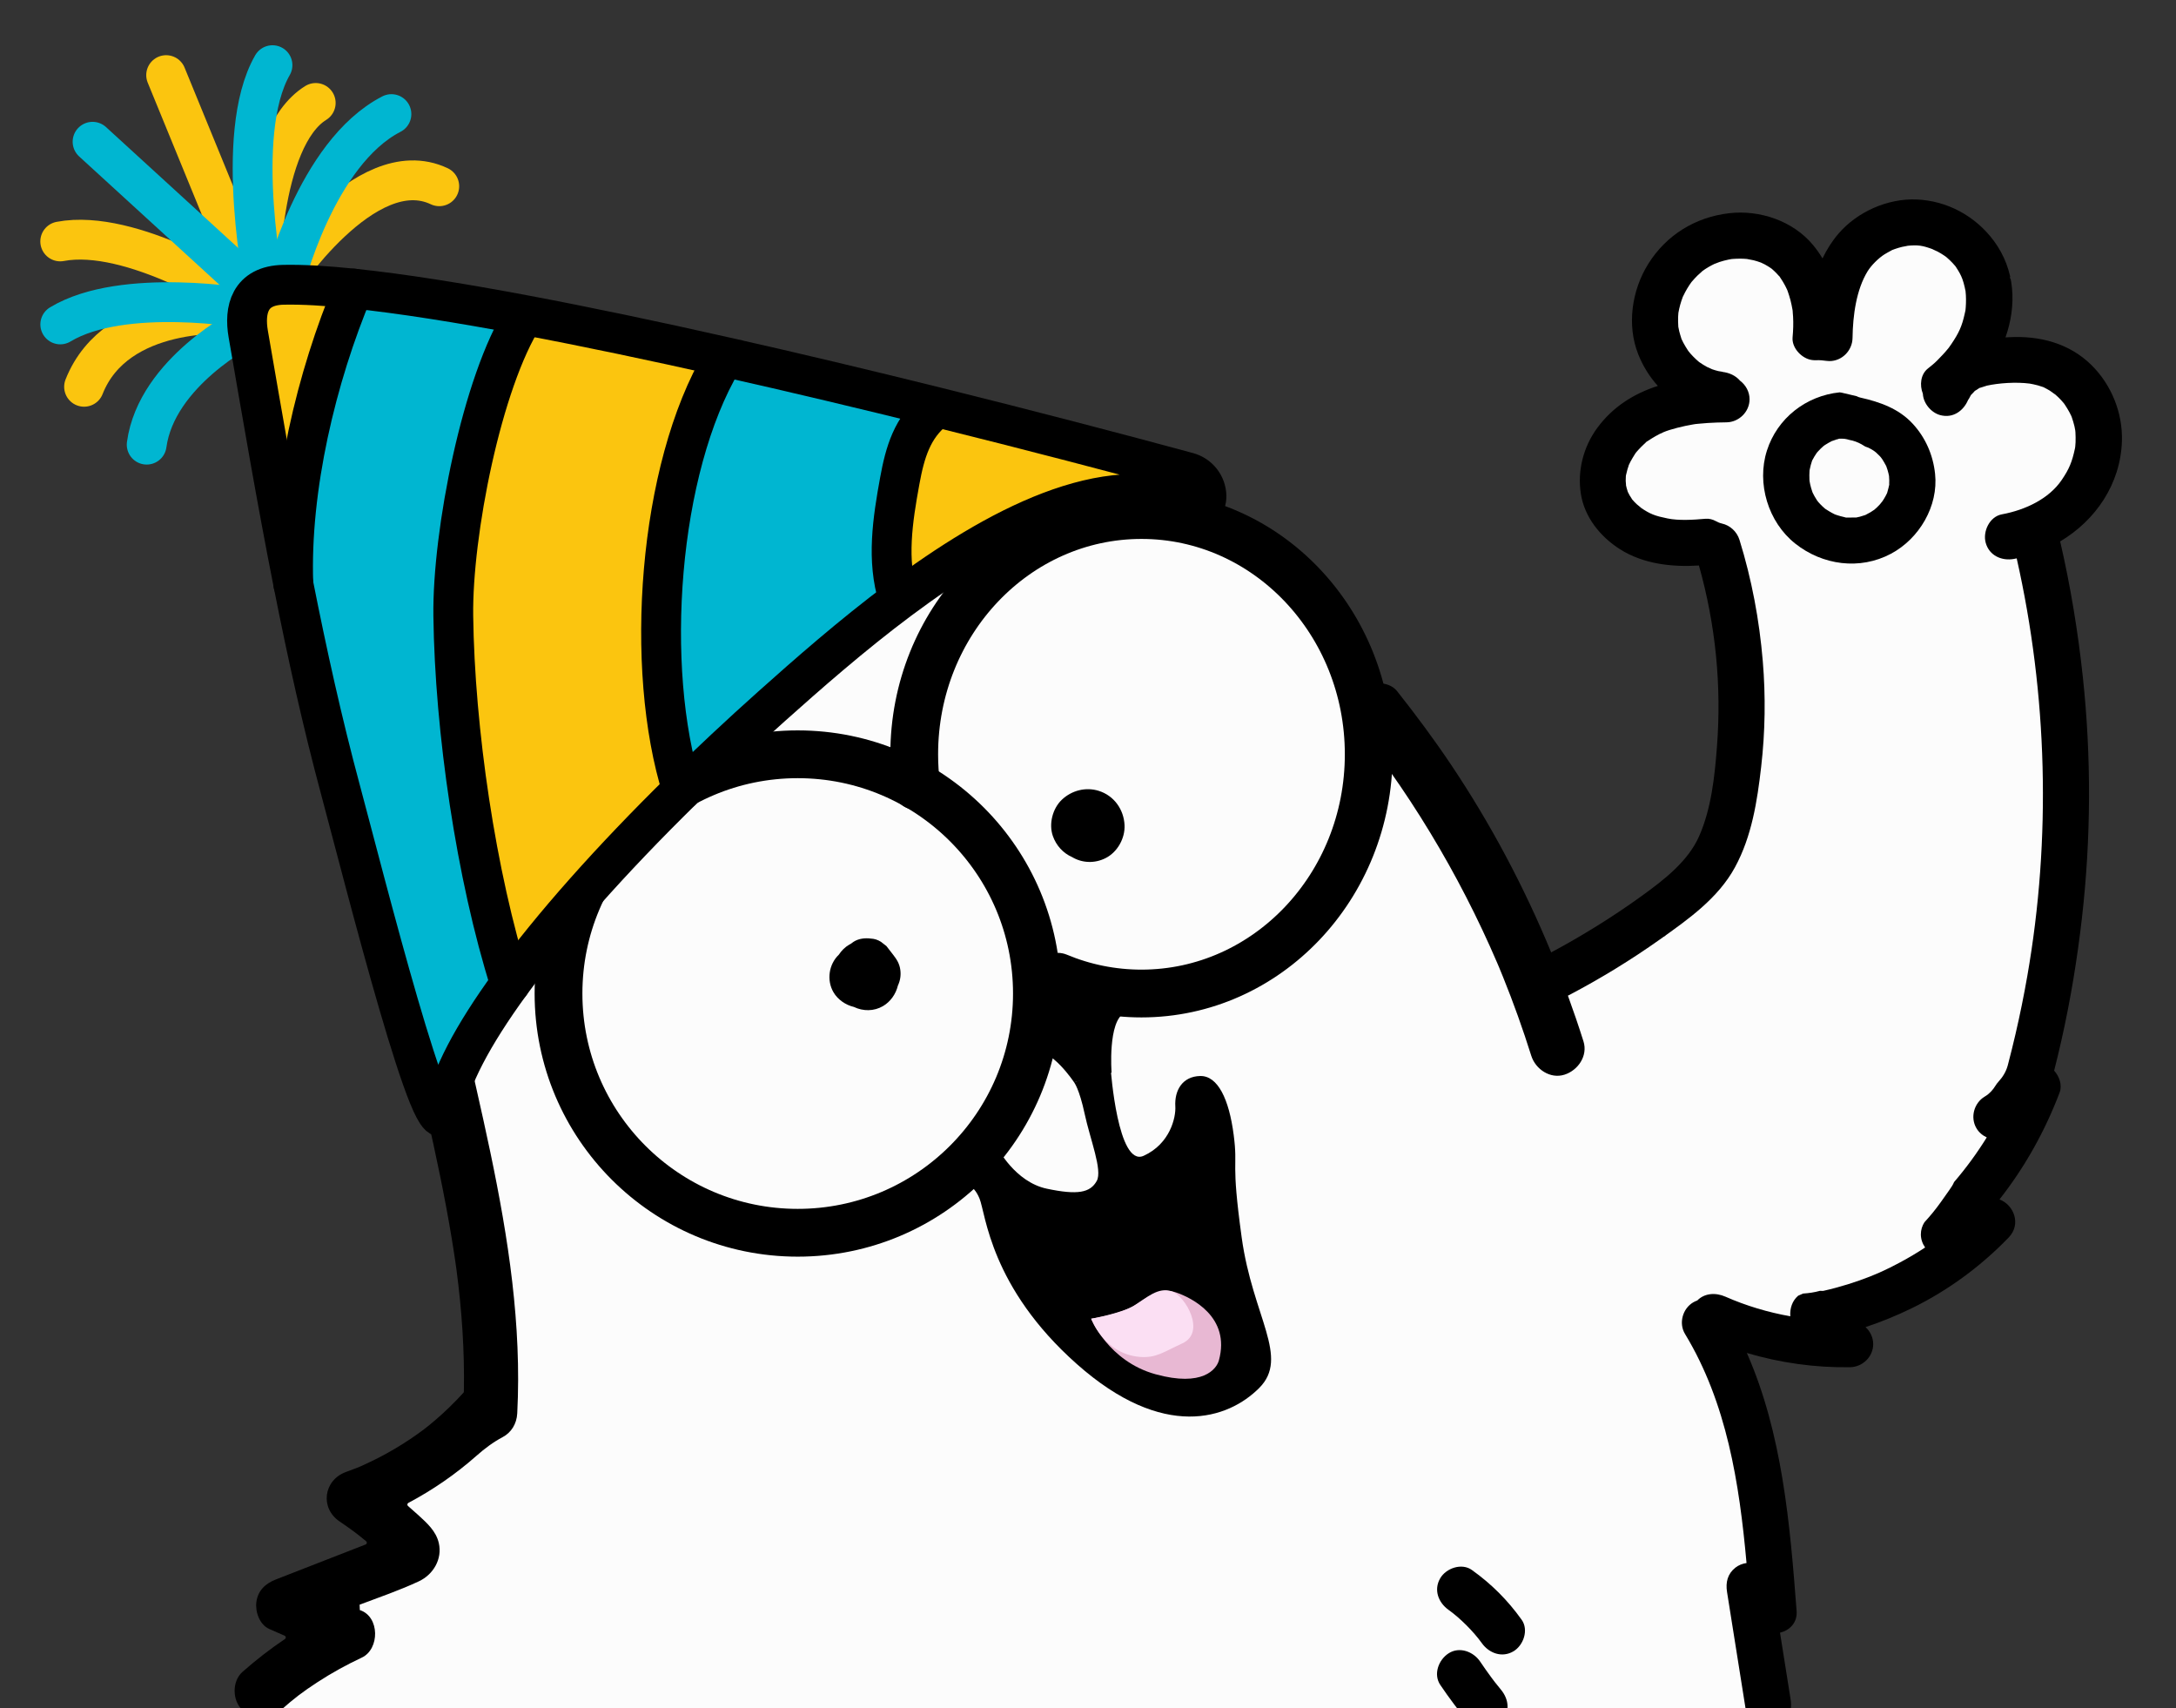<svg class="block w-full" xmlns="http://www.w3.org/2000/svg" xmlns:xlink="http://www.w3.org/1999/xlink" version="1.1" x="0px" y="0px" viewBox="0 0 1366.44 1072.37" style="enable-background: new 0 0 1366.44 1072.37;" xml:space="preserve"><rect x="0" y="0" width="1366.44" height="1072.37" fill="#333333" stroke="none"/><style type="text/css">.gdyihbbmva-st0{fill:#fcfcfc}.gdyihbbmva-st1{fill:none;stroke:#000;stroke-width:30;stroke-miterlimit:10}.gdyihbbmva-st2{fill:none;stroke:#000;stroke-width:30;stroke-linecap:round;stroke-miterlimit:10}.gdyihbbmva-st3{fill:#e8b8d3}.gdyihbbmva-st4{fill:#fbdff3}.gdyihbbmva-st5{display:none;opacity:.5}.gdyihbbmva-st6{display:inline}.gdyihbbmva-st7{fill:#fff}.gdyihbbmva-st8{fill:#fcc}.gdyihbbmva-st9{fill:none;stroke:#fbc50f;stroke-width:9;stroke-linecap:round;stroke-miterlimit:10}.gdyihbbmva-st10{fill:none;stroke:#00b6d1;stroke-width:9;stroke-linecap:round;stroke-miterlimit:10}.gdyihbbmva-st11{fill:#fbc50f}.gdyihbbmva-st12{fill:#00b6d1}.gdyihbbmva-st13{fill:none;stroke:#000;stroke-width:16;stroke-linecap:round;stroke-miterlimit:10}.gdyihbbmva-st14{fill:none;stroke:#fbc50f;stroke-width:25;stroke-linecap:round;stroke-miterlimit:10}.gdyihbbmva-st15{fill:none;stroke:#00b6d1;stroke-width:25;stroke-linecap:round;stroke-miterlimit:10}.gdyihbbmva-st16{fill:none;stroke:#000;stroke-width:25;stroke-linecap:round;stroke-miterlimit:10}</style><g id="gdyihbbmva-Layer_3">
<polygon class="gdyihbbmva-st0" points="255.54,463.63 476.26,438.41 490.98,421.59 478.37,314.38 758.77,329.98 848.5,401.79 970.27,613.51    1045.5,587.66 1090.51,518.34 1090.51,385.85 1075.38,345.91 1027.03,329.98 1010.21,280.43 1058.56,251.34 1043.84,211.38    1054.35,167.23 1090.51,146.21 1134.24,169.33 1145.22,190.36 1195.43,146.21 1224.4,146.21 1262.47,174.42 1237.24,230.3    1285.91,228.52 1315.02,251.34 1306.61,305.2 1285.59,329.98 1289.79,379.86 1296.1,541.17 1281.39,679.54 1243.55,757.93    1214.12,797.87 1157.36,827.3 1145.22,846.22 1079.58,838.1 1116.16,936.62 1116.16,997.58 1104.81,1036.03 1116.16,1072.37    1073.51,1072.37 158.84,1072.37 158.84,1060.86 209.29,1036.03 184.07,1001.78 259.74,970.25 228.21,940.82 287.07,909.29    310.2,865.7 297.58,734.81 253.44,541.17  "></polygon>
</g>
<g id="gdyihbbmva-lineart">
<path d="M692.09,305.22c-70.16-10.71-141.15-14.12-211.98-9.33c-5.54,0.37-10.96,3.18-14.14,7.57c-0.08,0.11-0.18,0.2-0.29,0.27   c-6.27,3.97-8.58,11.01-7.41,18.83c4.48,29.97,7.39,63.25,8.44,95.58c0.02,0.68-0.54,1.24-1.22,1.22   c-73.74-1.88-147.93,9.48-217.68,33.46c-5.33,1.83-9.86,6.1-11.7,11.3c-0.01,0.03-0.02,0.05-0.03,0.08   c-1.15,2.27-1.88,4.85-2.13,7.66c-2.58,28.63,1.24,57.85,5.25,86.18c3.82,26.99,9.17,53.74,14.99,80.36   c5.84,26.68,12.17,53.26,17.96,79.95c2.85,13.14,5.58,26.31,8.05,39.53c1.23,6.59,2.4,13.19,3.49,19.8c0.49,3,0.97,6,1.43,9.01   c0.28,1.8,0.54,3.6,0.81,5.41c0.17,1.2,0.35,2.4,0.51,3.61c0.11,0.77,0.18,1.3,0.22,1.58c3.36,25.33,5.11,50.88,4.63,76.42   c-0.01,0.29-0.12,0.58-0.32,0.79c-5.44,5.94-11.19,11.58-17.3,16.84c-1.25,1.08-2.52,2.14-3.79,3.19   c-0.34,0.28-3.29,2.57-3.63,2.87c-0.02,0.02-0.04,0.04-0.07,0.06c-2.88,2.14-5.8,4.23-8.78,6.22c-6.41,4.28-13.07,8.2-19.93,11.72   c-3.43,1.76-6.93,3.38-10.43,4.99c-0.56,0.24-0.95,0.41-1.2,0.52c-0.79,0.32-1.57,0.64-2.36,0.95c-2.05,0.81-4.12,1.57-6.19,2.32   c-14.06,5.07-16.54,22.61-4.06,31.07c7.01,4.75,11.1,7.77,16.69,12.44c0.01,0,0.01,0.01,0.02,0.01c0.69,0.58,0.5,1.69-0.34,2.01   c-5.49,2.14-10.98,4.28-16.47,6.42l-39.96,15.57c-6.48,2.53-11.2,6.9-12.18,14.13c-0.82,6.07,2,14.26,8.12,16.94   c3.21,1.41,6.43,2.82,9.64,4.23c0.86,0.38,0.96,1.54,0.18,2.07c-9.31,6.27-18.2,13.17-26.65,20.63c-6.69,5.9-6.48,18.1,0,24.04   c7.14,6.55,16.9,6.29,24.04,0c8.39-7.39,13.53-11.37,23.16-17.64c8.87-5.78,18.15-10.87,27.73-15.37   c11.29-5.3,11.36-25.75-1.24-29.83c-0.13-2.95-0.02-0.43-0.15-3.38c12.46-4.71,25.24-9.07,37.25-14.7   c9.03-4.23,14.79-13.99,12.49-23.98c-1.73-7.53-7.35-12.5-12.81-17.51c-2.14-1.96-4.32-3.89-6.53-5.78   c-0.64-0.54-0.52-1.55,0.21-1.94c15.38-8.16,29.77-18.07,42.82-29.62c5.04-4.47,10.46-8.54,16.41-11.69   c5.34-2.82,8.81-8.26,9.15-14.92c5.68-111.14-33.73-217.28-50.93-325.7c-0.57-3.62-1.12-7.25-1.65-10.88   c-0.22-1.51-0.43-3.02-0.64-4.54c-0.17-1.2-0.17-1.21,0-0.02c-0.16-1.21-0.31-2.42-0.46-3.63c-0.95-7.57-1.76-15.16-2.42-22.76   c-1.06-12.28-1.78-24.6-1.41-36.91c0.02-0.51,0.35-0.95,0.83-1.11c67.27-21.73,134.47-30.96,205.29-28.24   c3.11,0.12,6.17-0.84,8.82-2.51c1.93-1.22,3.95-2.32,6.15-2.96c7.16-2.07,12.78-8.3,12.65-16.27   c-0.55-33.99-3.19-67.84-7.63-101.52c-0.09-0.69,0.42-1.31,1.11-1.34c29.5-1.55,59.05-1.76,88.57-0.55   c17,0.7,33.98,1.85,50.91,3.47c17.5,1.67,32.82,3.58,49.04,6.06c8.75,1.34,18.71-2.2,20.91-11.87   C705.81,318.03,701.49,306.66,692.09,305.22z"></path>
<path d="M565.37,608.99c-0.54-4.03-2.19-6.55-4.68-9.76c-1.36-1.75-2.72-3.51-4.08-5.26c-1.15-0.89-2.29-1.77-3.44-2.66   c-1.95-1.24-4.06-1.91-6.32-2.02c-3.61-0.48-7.69-0.03-10.84,2.02c-0.71,0.46-1.39,0.95-2.05,1.45c-0.24,0.12-0.48,0.24-0.71,0.37   c-2.62,1.53-4.82,3.71-6.47,6.24c-6.33,6.06-7.84,16.05-3.36,23.68c2.67,4.53,7.55,7.95,12.83,9.18   c5.72,2.75,12.53,2.79,18.23-0.54c4.74-2.77,8.07-7.6,9.37-12.9C565.29,615.68,565.83,612.46,565.37,608.99z"></path>
<path d="M706.17,518.03c-0.47-9.87-6.66-18.5-16.2-21.49c-8.18-2.57-17.05-0.25-23.2,5.6c-5.8,5.52-8.25,15.14-5.64,22.7   c2.08,6.01,6.5,10.82,12.09,13.28c6.24,3.75,14.17,4.16,21.11,0.62C701.74,534.96,706.56,526.31,706.17,518.03z"></path>
<circle class="gdyihbbmva-st1" cx="500.93" cy="623.79" r="150.21"></circle>
<path class="gdyihbbmva-st2" d="M575.33,493.5c-0.82-6.52-1.24-13.17-1.24-19.92c0-82.96,63.89-150.21,142.71-150.21   S859.5,390.62,859.5,473.58s-63.89,150.21-142.71,150.21c-18.57,0-36.31-3.73-52.59-10.53"></path>
<path d="M1332.48,276.98c0.57-17.67-6.56-35.4-19.16-47.8c-13.92-13.69-32.45-18.47-51.58-17.47c-0.79,0.04-1.58,0.08-2.37,0.13   c7.06-20.08,6.28-42.28-7.35-60.66c-11.53-15.54-29.32-25.23-48.75-25.95c-18.07-0.66-37.03,7.79-48.79,21.49   c-4.06,4.73-7.36,9.97-10.02,15.53c-1.75-2.94-3.73-5.76-5.96-8.44c-12.57-15.12-33.41-22.17-52.69-19.94   c-21.12,2.44-39.42,13.65-50.75,31.78c-10.37,16.59-13.6,38.42-6.3,56.81c2.97,7.48,7.16,14.16,12.3,19.83   c-14.81,4.77-28.15,12.92-38.08,26.44c-8.69,11.84-12.52,26.8-10.27,41.29c2.28,14.7,12.26,27,24.57,34.81   c14.65,9.29,32.55,11.3,49.58,10.22c10.49,37.23,14.31,75.37,11.29,114.19c-1.43,18.41-3.51,38.42-11.17,55.78   c-6.88,15.59-21.67,27.15-36.24,37.65c-18.07,13.03-37.03,24.78-56.66,35.29c-17.06-41.34-38.16-81.04-63.08-118.15   c-10.58-15.75-21.89-30.99-33.67-45.86c-5.55-7-18.32-6.23-24.04,0c-6.82,7.43-5.92,16.57,0,24.04c1.09,1.37,2.17,2.75,3.25,4.13   c0.1,0.13,0.77,0.99,1,1.29c0.39,0.5,0.77,1.01,1.16,1.51c2.3,3.02,4.58,6.06,6.83,9.12c4.67,6.35,9.22,12.79,13.66,19.3   c8.71,12.79,16.97,25.89,24.76,39.26c7.79,13.37,15.11,27.02,21.94,40.9c3.35,6.81,6.59,13.68,9.7,20.6   c1.56,3.46,3.08,6.94,4.58,10.42c-0.01-0.02,0.3,0.71,0.51,1.19c0.2,0.48,0.51,1.22,0.51,1.2c0.9,2.16,1.79,4.32,2.66,6.48   c6.57,16.24,12.47,32.75,17.73,49.46c2.67,8.47,11.95,14.77,20.91,11.87c8.5-2.75,14.74-11.83,11.87-20.91   c-3.04-9.63-6.31-19.2-9.77-28.69c0.3-0.13,0.6-0.26,0.89-0.42c19.69-10.37,38.71-21.98,56.86-34.86   c17.77-12.61,36.52-25.77,47.17-45.34c10.55-19.38,13.98-41.57,16.45-63.2c2.52-21.96,2.84-44.17,1-66.2   c-2.15-25.82-6.95-51.38-14.62-76.12c-1.63-5.24-5.95-9.15-11.05-10.28c-1.35-0.3-2.63-0.85-3.83-1.52c-2-1.1-4.25-1.68-6.61-1.46   c-7.7,0.7-16.72,1.22-23.64-0.2c-7.75-1.58-10.95-2.66-17.17-6.98c1.7,1.18-1.78-1.55-2.19-1.93c-1.07-1.02-2.14-2.09-3.08-3.25   c0.25,0.22-1.44-2.35-1.44-2.36c-0.39-0.68-0.75-1.39-1.09-2.1c-0.04-0.11-0.08-0.23-0.14-0.41c-0.42-1.28-0.79-2.58-1.06-3.91   c0.14,0.48-0.15-2.41-0.16-2.65c-0.01-0.94,0.02-1.87,0.09-2.8c0.02-0.26,0.04-0.47,0.06-0.66c0.1-0.2,0.81-3.33,0.95-3.81   c0.08-0.27,0.93-2.74,0.81-2.6c0.68-1.54,1.51-3.03,2.36-4.47c1.89-3.18,1.77-3.03,3.78-5.26c0.96-1.06,1.98-2.09,3.03-3.06   c1.31-1.2,1.75-1.67,1.88-1.84c0.15-0.08,0.43-0.25,0.93-0.58c3.13-2.07,6.37-4.01,9.83-5.5c4.17-1.8,12.5-3.86,18.57-4.87   c1.92-0.32,1.12-0.19,3.56-0.44c1.93-0.2,3.87-0.35,5.81-0.48c3.87-0.25,7.74-0.35,11.62-0.4c7.83-0.1,14.5-6.59,14.5-14.5   c0-4.66-2.39-8.96-5.99-11.65c-2.69-3.16-6.8-5.08-11.29-5.53c2.59,0.26-1.68-0.33-2.42-0.51c-1.4-0.34-2.76-0.77-4.12-1.24   c0.67,0.19-2.36-1.06-2.9-1.35c-1.66-0.9-3.25-1.9-4.8-2.98c-0.08-0.06-0.14-0.1-0.2-0.14c-0.07-0.06-0.13-0.12-0.22-0.19   c-0.54-0.46-1.08-0.92-1.6-1.41c-1.22-1.12-2.38-2.31-3.48-3.55c-0.12-0.13-0.76-0.91-1.13-1.35c-0.24-0.33-0.54-0.75-0.55-0.76   c-1.02-1.6-2.04-3.19-2.92-4.88c-0.39-0.74-0.78-1.51-1.12-2.29c-0.06-0.2-0.14-0.45-0.23-0.76c-0.41-1.36-0.86-2.7-1.19-4.09   c-0.22-0.91-0.41-1.83-0.57-2.76c-0.01-0.15-0.02-0.31-0.03-0.49c-0.1-1.93-0.18-3.85-0.1-5.78c0.03-0.72,0.1-1.44,0.15-2.16   c0.01-0.13,0.02-0.22,0.02-0.32c0.01-0.05,0.02-0.08,0.02-0.13c0.3-1.66,0.66-3.31,1.11-4.95c0.45-1.63,0.99-3.24,1.58-4.83   c0.02-0.05,0.03-0.09,0.05-0.13c0.47-1.02,0.98-2.03,1.51-3.02c0.81-1.5,1.67-2.96,2.61-4.38c0.4-0.61,0.82-1.21,1.25-1.8   c0.05-0.07,0.08-0.11,0.12-0.17c0.08-0.09,0.17-0.19,0.31-0.35c1.11-1.29,2.25-2.55,3.47-3.74c0.45-0.44,3.15-2.79,2.97-2.72   c2.4-1.81,5.05-3.31,7.76-4.62c-0.5,0.28,2.56-0.98,3.09-1.15c1.83-0.59,3.68-1.08,5.56-1.47c0.2-0.04,1.23-0.22,1.78-0.33   c0.36-0.04,0.73-0.09,0.77-0.09c1.68-0.1,3.34-0.2,5.02-0.19c1.47,0.01,2.93,0.1,4.4,0.23c-0.55,0,3.01,0.58,3.75,0.76   c1.6,0.4,3.17,0.9,4.72,1.47c0.01,0.05,1.9,0.88,2.34,1.12c1.51,0.81,2.99,1.73,4.39,2.73c0.07,0.07,0.14,0.13,0.25,0.22   c0.93,0.82,1.84,1.66,2.7,2.55c0.52,0.54,1.01,1.1,1.51,1.65c0.45,0.5,0.36,0.31,0.32,0.24c0.04,0.06,0.18,0.28,0.6,0.91   c1.11,1.64,2.15,3.31,3.07,5.06c0.41,0.78,0.8,1.57,1.17,2.37c0.12,0.28,0.3,0.71,0.39,0.97c0.65,1.9,1.28,3.8,1.79,5.74   c0.51,1.96,0.91,3.94,1.26,5.93c0.53,3.02,0.16,1.33,0.09,0.68c0.13,1.27,0.23,2.54,0.3,3.81c0.24,4.31,0.09,8.61-0.31,12.91   c-0.58,6.25,4.91,12.41,10.65,13.98c1.33,0.36,2.79,0.51,4.28,0.44c2.16-0.1,4.32,0.13,6.47,0.42c0.57,0.08,1.15,0.12,1.74,0.12   c7.95,0,14.39-6.64,14.5-14.5c0.2-14.25,2.37-30.31,9.47-41.89c2.31-3.77,6.92-8.32,10.61-10.63c1.28-0.8,2.61-1.49,3.93-2.22   c0.38-0.21,0.66-0.37,0.88-0.49c0.62-0.25,1.25-0.47,1.88-0.69c1.42-0.49,2.86-0.92,4.32-1.28c0.71-0.17,4.89-0.85,2.8-0.63   c7.33-0.75,9.96-0.29,16.84,2.24c-1.9-0.7,2.17,1.05,2.7,1.34c1.33,0.71,2.62,1.49,3.87,2.32c0.49,0.32,0.98,0.65,1.45,1   c0.13,0.12,0.31,0.28,0.64,0.56c1.18,1.03,2.32,2.11,3.39,3.25c0.62,0.65,1.25,1.35,1.83,2.06c0.07,0.11,0.16,0.25,0.3,0.46   c0.85,1.27,1.66,2.56,2.39,3.9c1.34,2.46,2.24,4.89,3.12,8.71c0.18,0.79,0.35,1.59,0.5,2.4c-0.06-0.33-0.17-1.56,0.05,0.19   c0.21,1.69,0.27,3.41,0.29,5.12c0.02,1.59-0.04,3.2-0.15,4.79c-0.19,2.57-0.09,1.64-0.65,4.2c-1.72,7.94-3.75,12.21-8.32,19   c-0.44,0.66-0.9,1.3-1.36,1.94c-0.17,0.24-0.28,0.4-0.36,0.51c-0.07,0.09-0.15,0.19-0.26,0.32c-2.17,2.71-4.6,5.22-7.01,7.67   c-1.8,1.83-3.81,3.42-5.82,5.02c-4.63,3.68-5.28,10.48-3.16,15.83c0.27,6.02,5.2,11.87,10.82,13.41c8.19,2.25,15-2.79,17.84-10.13   c-0.71,1.83,0.86-1.26,1.56-2.51c0.1,0.03,1.67-1.74,2.43-2.55c0.04,0.09,2.04-1.3,2.98-1.9c-0.1,0.2,3.91-1.25,4.58-1.39   c7.32-1.61,18.23-2.43,26.89-1.29c0.71,0.09,3.73,0.73,5.15,1.13c1.06,0.29,2.1,0.63,3.13,1c1.63,0.61,1.8,0.68,0.53,0.22   c1.29,0.65,2.56,1.32,3.79,2.06c0.43,0.26,3.6,2.65,3.28,2.29c1.33,1.15,2.6,2.36,3.8,3.65c0.61,0.65,1.19,1.33,1.76,2.01   c0.13,0.18,0.29,0.41,0.5,0.7c1.06,1.63,2.11,3.24,3.02,4.96c0.42,0.79,0.82,1.59,1.19,2.4c0.08,0.21,0.17,0.45,0.29,0.76   c0.61,1.84,1.2,3.67,1.64,5.56c0.19,0.84,0.35,1.69,0.5,2.54c0.02,0.26,0.06,0.68,0.13,1.29c0.09,2.11,0.17,4.2,0.08,6.31   c-0.04,0.94-0.12,1.88-0.21,2.82c-0.05,0.27-0.11,0.64-0.2,1.16c-1.78,8.3-3.57,12.74-8.36,19.76   c-7.88,11.54-22.37,18.67-37.53,21.48c-7.7,1.43-12.07,10.75-10.13,17.84c2.22,8.09,10.11,11.56,17.84,10.13   c0.55-0.1,1.09-0.22,1.63-0.34c19.33,85.59,21.76,175.86,6.67,262.17c-2.14,12.23-4.61,24.41-7.42,36.51   c-1.4,6.05-2.89,12.08-4.46,18.09c-0.14,0.53-0.28,1.05-0.41,1.58c-1.03,3.89-3.17,7.35-5.89,10.31c-0.67,0.72-1.26,1.52-1.78,2.37   c-1.65,2.71-3.8,5.09-6.52,6.73c-0.1,0.06-0.19,0.12-0.29,0.17c-6.7,4.04-9.19,13.02-5.2,19.84c1.52,2.6,3.84,4.57,6.5,5.78   c-6.08,9.83-12.97,19.24-20.51,28.03c-0.72,1.75-1.82,3.37-2.89,4.89c-3.42,4.83-6.73,9.74-10.48,14.32   c-1.69,2.07-3.46,4.08-5.26,6.06c-1.4,2.2-2.24,4.78-2.24,7.57c0,2.99,1,5.86,2.68,8.25c-4.95,3.27-10.15,6.36-15.69,9.34   c-9.15,4.92-16.46,8.17-25.67,11.4c-4.88,1.72-9.83,3.25-14.83,4.59c-2.61,0.7-5.24,1.34-7.88,1.94c-0.54-0.01-1.35-0.04-1.89-0.05   c-0.02,0-0.03-0.01-0.05-0.01c-3.46,0.98-7.03,1.48-10.63,1.72c-1.03,0.45-2.07,0.9-3.1,1.36c-3.63,3.12-5.29,7.81-4.92,12.91   c-13.97-2.49-27.65-6.55-40.73-12.31c-6.11-2.69-13.12-2.3-17.7,2.4c-0.85,0.29-1.69,0.67-2.5,1.14c-6.7,3.92-9.27,13.11-5.2,19.84   c26.29,43.4,34.12,93.7,38.64,143.85c-2.58,0.36-5.07,1.36-7.04,2.93c-4.9,3.91-6.15,9.22-5.2,15.24l11.98,75.36   c1.23,7.74,10.89,12.04,17.84,10.13c8.24-2.27,11.36-10.07,10.13-17.84c-2.23-14.02-4.46-28.04-6.68-42.06   c6-1.49,10.98-6.26,10.42-13.62c-4.16-54.71-8.98-111.5-31.25-162.03c20.98,6.19,42.73,9.31,64.85,8.94   c7.83-0.13,14.5-6.57,14.5-14.5c0-4.12-1.89-7.99-4.82-10.69c9.95-3.28,19.69-7.29,29.09-11.87c22.61-11.02,43.34-26.29,60.8-44.38   c8.17-8.47,3.09-20.61-5.77-23.89c15.91-20.26,28.56-42.88,37.76-67.14c1.74-4.58-0.12-10.07-3.44-13.72   c1.6-6.28,3.11-12.59,4.54-18.91c5.76-25.5,9.99-51.32,12.95-77.29c5.68-49.98,5.89-100.59,0.57-150.6   c-3.06-28.75-7.77-57.32-14.27-85.49C1315.89,326.75,1331.61,303.98,1332.48,276.98z"></path>
<path d="M1215.15,297.48c-1.26-11.83-6-22.77-14.14-31.54c-8.74-9.41-20.51-13.56-32.72-16.3c-0.03-0.01-0.06-0.01-0.09-0.02   c-0.8-0.17-1.57-0.47-2.28-0.86c-3.19-0.7-6.34-1.57-9.53-2.25c-0.39-0.06-0.79-0.12-1.18-0.17   c-21.02,2.15-39.13,16.14-45.65,36.56c-6.59,20.63,0.81,44.92,17.72,58.35c17.17,13.64,40.6,16.86,60.21,6.4   C1205.24,338.18,1217.31,317.74,1215.15,297.48z M1186.38,304.25c-0.29,1.56-0.74,3.06-1.16,4.6c-0.08,0.29-0.14,0.52-0.2,0.72   c-0.25,0.54-0.52,1.07-0.8,1.6c-0.66,1.25-1.4,2.45-2.19,3.63c0.1-0.21-1.25,1.59-1.62,1.98c-1.12,1.2-2.31,2.37-3.58,3.41   c0.15-0.18-1.74,1.13-2.17,1.39c-0.5,0.3-2.8,1.48-3.28,1.77c-0.54,0.15-3,0.96-3.56,1.1c-0.69,0.17-1.38,0.31-2.08,0.45   c-0.05,0.01-0.07,0.02-0.12,0.02c-0.04,0-0.07,0-0.11,0c-1.79,0.06-3.58,0.07-5.37,0.04c-0.47-0.01-0.72,0-0.85,0.02   c-0.17-0.07-0.58-0.18-1.49-0.39c-1.38-0.31-2.74-0.67-4.08-1.11c-0.53-0.17-1.06-0.36-1.58-0.55c0.01-0.03-1.34-0.68-1.82-0.94   c-1.28-0.69-2.5-1.46-3.72-2.25c-0.19-0.12-0.32-0.2-0.42-0.26c-0.04-0.03-0.06-0.05-0.11-0.09c-0.55-0.46-1.1-0.94-1.62-1.44   c-0.89-0.84-1.74-1.73-2.55-2.65c-0.22-0.28-0.76-0.94-0.86-1.1c-0.55-0.87-1.11-1.74-1.61-2.64c-0.38-0.67-0.73-1.36-1.07-2.06   c-0.06-0.13-0.11-0.24-0.16-0.33c-0.04-0.12-0.09-0.27-0.16-0.48c-0.51-1.46-0.94-2.94-1.29-4.45c-0.04-0.18-0.27-1.42-0.39-2   c-0.04-0.45-0.1-1.04-0.1-1.03c-0.06-1.98-0.1-3.94,0.07-5.92c0.01-0.07,0.02-0.13,0.04-0.21c0.19-1.01,0.42-2.01,0.69-3   c0.2-0.74,0.44-1.48,0.67-2.21c0.11-0.34,0.19-0.6,0.26-0.83c0.05-0.03,0.14-0.17,0.33-0.53c0.34-0.64,0.67-1.27,1.04-1.89   c0.11-0.19,1.08-1.64,1.4-2.16c0.26-0.31,0.56-0.7,0.57-0.71c0.66-0.7,1.3-1.41,1.99-2.08c0.58-0.57,1.19-1.11,1.8-1.64   c0.22-0.17,0.57-0.44,0.85-0.61c1.48-0.92,2.96-1.82,4.53-2.59c-0.48,0.29,2.44-0.83,3.05-1c0.01,0,0.01,0,0.02-0.01   c0.24-0.06,0.48-0.1,0.73-0.12c0.12-0.14,0.29-0.24,0.53-0.24c1.14-0.01,2.27-0.11,3.4,0.04c1.06,0.15,2.13,0.39,3.15,0.71   c2.65,0.47,5.18,1.4,7.58,2.74c0.81,0.45,1.6,0.94,2.38,1.44c1.82,0.61,2.02,0.7,3.32,1.42c0.61,0.34,1.21,0.7,1.8,1.07   c0.28,0.18,1.37,1.05,1.58,1.18c0.83,0.77,1.62,1.57,2.43,2.36c0.02,0.02,0.33,0.37,0.59,0.66c0.33,0.45,0.9,1.22,1,1.37   c0.77,1.18,1.43,2.41,2.11,3.64c0.13,0.23,0.21,0.37,0.28,0.47c0.33,0.85,0.61,1.71,0.87,2.57c0.39,1.31,0.73,2.64,0.97,3.98   c-0.11-0.43,0.09,1.88,0.1,2.52c0.01,0.7-0.05,1.4-0.05,2.1C1186.37,303.99,1186.38,304.14,1186.38,304.25z"></path>
<path d="M955.54,1016.98c-8.77-12.29-19-22.51-31.29-31.27c-6.38-4.55-16.14-1.13-19.84,5.2c-4.26,7.28-1.19,15.28,5.2,19.84   c7.23,5.15,15.74,13.66,20.89,20.87c4.54,6.36,12.64,9.41,19.84,5.2C956.63,1033.14,960.12,1023.39,955.54,1016.98z"></path>
<path d="M942.6,1060.96c-1.28-1.56-2.55-3.13-3.8-4.72c0.72,0.94,0.55,0.72-0.51-0.66c-0.61-0.8-1.22-1.61-1.82-2.42   c-2.4-3.25-4.72-6.55-6.98-9.9c-4.24-6.28-12.96-9.63-19.84-5.2c-6.25,4.03-9.74,13.11-5.2,19.84   c5.49,8.14,11.41,15.98,17.63,23.58c4.83,5.89,15.57,5.38,20.51,0C948.35,1075.2,947.75,1067.24,942.6,1060.96z"></path>
<path d="M649.14,660.29c10.95-2.56,25.34,19.25,25.34,19.25l23.55-6.11c0,0-2.49-32.18,8.16-37.5   c10.65-5.32-32.35-22.42-32.35-22.42l-24.7,14.54C649.14,628.05,638.2,662.86,649.14,660.29z"></path>
<path d="M674.48,679.54c0,0,3.26,3.98,6.65,19.84c3.39,15.86,11.29,35.32,7.6,42.05c-4.08,7.45-12.01,9-31.39,4.9   c-20.02-4.23-30.95-25.71-30.95-25.71l-20.98,22.51c0,0,5.77-0.12,9.69,9.4c3.92,9.52,6.65,55.63,61.16,103.95   c54.5,48.33,95.03,34.43,114.42,15.03c19.39-19.4-4.06-44.56-10.96-94.58s-2.2-42.65-5.02-64.36c-2.9-22.4-9.95-37.24-21.06-36.99   c-11.11,0.25-16.2,8.98-15.59,19.15c0.4,6.74-3.19,23.33-19.86,30.94c-16.28,7.43-20.68-54.17-20.68-54.17L674.48,679.54z"></path>
<path class="gdyihbbmva-st3" d="M685.21,827.96c0,0,18.4-2.75,27.25-8.38s16.26-11.42,25.98-8.13c9.72,3.3,34.47,15.33,26.98,42.69   c-1.49,5.42-10.09,16.88-39.77,8.7C695.97,854.66,685.21,827.96,685.21,827.96z"></path>
<path class="gdyihbbmva-st4" d="M685.21,827.97c0,0,19.48-3.48,27.25-8.39s14.84-11.68,23.37-8.81c8.53,2.87,21.73,25.77,6.63,32.67   c-11.61,5.3-16.46,9.4-26.9,8.49C693.16,849.98,685.21,827.97,685.21,827.97z"></path>
</g>
<g id="gdyihbbmva-Layer_1" class="gdyihbbmva-st5">
<g class="gdyihbbmva-st6">
<path class="gdyihbbmva-st7" d="M920.78,1063.07c-246.28,0-492.56,0-738.84,0c10.69-11.47,23.32-20.83,38.88-22.37    c7.37-0.73,11.95-2.15,16.73-7.47c6.4-7.13,5.09-17.96-3.99-21.17c-6-2.13-12.51-2.81-20.17-4.44c2.89-1.62,4.57-2.63,6.32-3.52    c15.52-7.91,31.44-15.14,46.46-23.92c10.89-6.37,10.34-18.81,0.12-26.77c-4.26-3.31-8.45-6.7-13.25-10.52    c2.17-1.8,3.19-2.76,4.32-3.57c14.38-10.3,29.17-20.07,43.01-31.03c8.42-6.67,14.09-16.05,13.91-27.38    c-0.51-32.01,0.99-64.31-2.83-95.95c-4.24-35.19-13.59-69.75-20.44-104.64c-1.46-7.46-1.01-15.32-2.67-22.72    c-2.97-13.21-8.25-26.01-10.16-39.33c-5.73-39.94-10.66-80.01-15.15-120.12c-1.92-17.16,0.66-19.33,18.01-24.5    c28.17-8.39,56.09-17.17,85.93-18.6c29.68-1.43,59.25-5.24,88.91-7.27c6.34-0.43,12.87,2.44,19.36,3.5    c4.29,0.7,8.79,1.77,12.96,1.14c7.94-1.2,16.66-13.44,14.72-19.11c-2.9-8.5-6.89-16.96-7.88-25.72    c-2.69-23.97-4.09-48.09-5.92-72.15c-0.57-7.58,3.36-10.63,10.71-10.54c5.28,0.06,10.57-0.55,15.86-0.9    c14.94-0.99,29.87-2.2,44.82-2.94c13.45-0.67,26.95-1.45,40.4-1.05c13.57,0.4,27.1,2.2,42.38,3.53    c-10.21,9.21-18.93,16.47-26.92,24.47c-5.51,5.53-11.29,11.43-14.72,18.28c-9.04,18.05-16.4,36.94-25.37,55.02    c-4.69,9.44-5.43,18.19-2.24,28.07c1.65,5.12,1.35,10.88,2.07,17.67c-5.96-2.2-9.41-4.09-13.07-4.72    c-11.83-2.03-23.71-3.89-35.63-5.26c-15.1-1.74-29.83-0.15-44.01,5.94c-14.56,6.25-29.06,12.8-44.04,17.86    c-21.98,7.42-41.87,19.58-55.78,36.8c-18.4,22.78-36.4,47.1-41.75,77.5c-3.15,17.88-11.8,34.98-8.24,53.8    c1.68,8.9,4.6,17.57,6.43,26.45c6.11,29.61,20.57,53.82,44.97,72c9.42,7.02,17.88,15.4,27.56,22.01    c22.67,15.47,49.09,18.76,75.48,20.82c24.05,1.87,47.74-1.26,70.06-10.83c17.05-7.31,35.66-11.88,48.73-26.78    c3.46-3.94,7.58-2.85,9.59,2.36c1.8,4.66,3.48,9.38,4.9,14.17c7.21,24.23,17.06,47.17,34.26,66.09    c9.66,10.63,19.98,20.7,30.45,30.54c23.94,22.51,52.25,29.86,83.92,21.71c17.7-4.55,31.19-27.56,26.96-44.29    c-5.2-20.55-12.05-40.74-16.26-61.48c-4.19-20.65-6.43-41.74-8.69-62.72c-1.46-13.59,3.47-27.42-1.84-41.08    c-3.43-8.82-11.61-15.51-19.71-14.31c-5.8,0.86-14.44,11.69-12.55,18.78c3.24,12.19-3.7,21.11-8.06,30.52    c-3.29,7.1-9.4,13.29-18.68,15.44c-2.61-8.8-5.5-16.83-7.3-25.1c-1.85-8.49-2.96-17.19-3.78-25.85    c-0.86-9.09,3.46-15.54,12.27-17.85c8.08-2.12,16.41-4.18,24.7-4.5c23.12-0.88,42.72-11.47,59.7-24.89    c21.17-16.73,37.61-37.62,48.43-63.79c10.26-24.82,9.18-49.85,10.44-75.13c0.67-13.53,0.12-27.12,0.12-43.66    c14.79,21.5,29.34,40.65,41.68,61.12c14.63,24.29,28.12,49.35,40.68,74.78c10.9,22.06,19.99,45.03,29.52,67.75    c3.33,7.93,11.1,13.06,18.8,11.12c8.77-2.21,10.31-4.97,7.31-17.04c-2.39-9.59-5.86-18.91-8.83-28.28    c3.62-1.69,7.19-3.03,10.43-4.94c8.56-5.06,16.77-10.76,25.53-15.45c5.13-2.75,12.18-2.7,16.36-6.26    c14.72-12.56,29.66-25.18,42.37-39.66c8.27-9.43,15.52-21.48,18.41-33.52c4.7-19.58,6.66-40.06,7.53-60.26    c0.8-18.42-0.7-37.04-2.43-55.45c-1.87-19.9-4.88-39.71-7.99-59.46c-1.76-11.2-6.69-14.6-17.62-13.87    c-12.3,0.83-24.6,1.83-36.9,2.62c-10.84,0.7-21.01-1.07-30.42-7.18c-5.8-3.77-7.19-8.64-4.99-14.36    c11.54-30.09,45.66-50.53,77.1-46.41c6.07,0.79,9.77-1.45,12.67-7.01c6.1-11.68,2.29-18.29-13.07-24.3    c-7.81-3.05-15.84-6.86-22.1-12.26c-14.78-12.76-13.91-23.99,1.66-36.12c4.17-3.24,8.6-6.36,13.36-8.58    c13.8-6.45,38.55-1.63,43.55,15.05c2.58,8.59,6.16,16.92,8.28,25.61c1.97,8.05,6.64,13.63,14.04,15.49    c3.38,0.85,9.57-1.47,11.46-4.35c4.33-6.59,9.05-13.49,4.45-22.81c-4.34-8.78,3.64-26.15,12.21-29.31    c7.15-2.64,14.21-5.66,21.52-7.73c5.75-1.63,12.55-4.2,17.62-2.52c7.96,2.64,20.64,18.76,16.5,31.19    c-4.72,14.14-10.39,28-16.37,41.66c-3.25,7.42-3.13,14,2.45,19.47c4.63,4.53,10.55,8.68,17.37,4.08    c20.13-13.59,41.1-15.16,63.85-7.08c17.82,6.33,28.52,19.09,27.62,36.18c-1.35,25.5-7.83,33.76-30.82,37.55    c-11.3,1.86-22.91,1.88-34.15,4c-3.63,0.69-8.31,4.99-9.17,8.47c-0.76,3.07,2.35,8.17,5.21,10.74c2.83,2.54,7.74,2.58,11.27,4.57    c4.01,2.26,9.4,4.69,10.86,8.37c4.19,10.63,7.86,21.73,9.65,32.98c4.06,25.56,7.92,51.25,9.83,77.03    c1.42,19.16,1.45,38.81-1.12,57.8c-3.78,27.9-10.15,55.46-15.93,83.06c-4.79,22.85-12.62,44.8-24.39,64.97    c-4.97,8.52-5.11,14.92,1.35,22.26c1.68,1.91,2.53,7.04,1.22,8.73c-13.27,17.16-27.23,33.78-40.6,50.87    c-3.24,4.14-7.86,10.18-6.87,14.07c2.71,10.62-1.85,15.18-10.33,18.81c-4.04,1.73-7.62,4.51-11.64,6.33    c-13.58,6.15-26.74,14.22-42.58,12.09c-8.96-1.21-13.15,3.94-17.12,10.62c-1.23,2.07-4.84,4.4-6.85,4.01    c-6.01-1.17-12.02-3.08-17.56-5.71c-9.15-4.34-18.59-9.18-27.83-2.48c-6.27,4.55-12.66,10.89-15.34,17.84    c-2.37,6.15,1.31,13.37,8.59,17.48c3.03,1.71,5.76,5.77,6.57,9.25c2.41,10.28,3.52,20.86,5.65,31.21    c2.84,13.8,6.55,27.43,9.19,41.27c3.34,17.48,6.19,35.06,8.72,52.68c0.35,2.42-1.63,6.35-3.74,7.73    c-6.15,4.02-8.74,10.8-6.86,18.13c4.15,16.22,7.8,32.56,11.65,48.85c-49.61,0-99.22,0-148.83,0c-4.49-5.17-8.43-11.03-13.64-15.32    c-5.23-4.3-14.24,0.19-14.68,6.83C918.85,1057.36,920.15,1060.24,920.78,1063.07z M1185.83,374.82    c16-1.63,27.58-10.77,36.93-24.92c11.2-16.94,13.73-39.78-1.11-56.34c-7.37-8.22-14.77-16.55-23.11-23.72    c-6.53-5.62-14.51-9.45-23.59-4.3c-7.67,4.36-15.32,8.77-23.15,12.85c-11.35,5.91-15.61,16.83-15.38,27.82    c0.39,18.96,4.13,37.59,17.82,52.47C1162.5,367.66,1172.2,373.55,1185.83,374.82z M952.74,1032.42c2.04-1.31,6.81-2.73,7.44-5.21    c0.63-2.46-2.2-6.89-4.75-8.88c-8.51-6.65-17.81-12.29-26.33-18.93c-6.39-4.98-11.09-2.32-15.05,2.49    c-4.88,5.92-3.85,11.98,2.51,15.41c8.74,4.73,17.76,8.96,26.79,13.13C945.66,1031.5,948.45,1031.55,952.74,1032.42z"></path>
<path d="M1096.19,1063.07c-3.85-16.29-7.5-32.63-11.65-48.85c-1.88-7.34,0.71-14.11,6.86-18.13c2.11-1.38,4.09-5.31,3.74-7.73    c-2.53-17.61-5.38-35.2-8.72-52.68c-2.65-13.84-6.35-27.46-9.19-41.27c-2.13-10.35-3.24-20.93-5.65-31.21    c-0.81-3.48-3.54-7.54-6.57-9.25c-7.29-4.1-10.96-11.33-8.59-17.48c2.68-6.95,9.07-13.29,15.34-17.84    c9.24-6.71,18.69-1.86,27.83,2.48c5.54,2.63,11.55,4.54,17.56,5.71c2.01,0.39,5.62-1.94,6.85-4.01    c3.97-6.68,8.15-11.83,17.12-10.62c15.84,2.13,29-5.93,42.58-12.09c4.01-1.82,7.6-4.6,11.64-6.33    c8.48-3.63,13.04-8.19,10.33-18.81c-0.99-3.89,3.63-9.93,6.87-14.07c13.36-17.09,27.33-33.71,40.6-50.87    c1.31-1.69,0.46-6.82-1.22-8.73c-6.46-7.35-6.32-13.74-1.35-22.26c11.76-20.17,19.59-42.11,24.39-64.97    c5.79-27.6,12.16-55.16,15.93-83.06c2.57-18.99,2.54-38.64,1.12-57.8c-1.91-25.79-5.77-51.47-9.83-77.03    c-1.79-11.25-5.45-22.36-9.65-32.98c-1.45-3.68-6.84-6.12-10.86-8.37c-3.53-1.98-8.44-2.02-11.27-4.57    c-2.86-2.58-5.97-7.68-5.21-10.74c0.86-3.48,5.54-7.78,9.17-8.47c11.23-2.13,22.85-2.14,34.15-4    c22.98-3.79,29.47-12.05,30.82-37.55c0.9-17.09-9.8-29.85-27.62-36.18c-22.75-8.08-43.73-6.51-63.85,7.08    c-6.82,4.6-12.74,0.46-17.37-4.08c-5.59-5.47-5.71-12.05-2.45-19.47c5.99-13.66,11.65-27.52,16.37-41.66    c4.15-12.42-8.54-28.55-16.5-31.19c-5.07-1.68-11.87,0.89-17.62,2.52c-7.32,2.07-14.37,5.09-21.52,7.73    c-8.57,3.17-16.55,20.53-12.21,29.31c4.61,9.31-0.12,16.22-4.45,22.81c-1.89,2.88-8.08,5.2-11.46,4.35    c-7.4-1.86-12.07-7.44-14.04-15.49c-2.13-8.69-5.71-17.01-8.28-25.61c-5-16.67-29.75-21.5-43.55-15.05    c-4.76,2.22-9.19,5.34-13.36,8.58c-15.57,12.13-16.44,23.36-1.66,36.12c6.26,5.4,14.3,9.21,22.1,12.26    c15.36,6.01,19.17,12.62,13.07,24.3c-2.9,5.56-6.6,7.81-12.67,7.01c-31.44-4.11-65.56,16.32-77.1,46.41    c-2.19,5.72-0.8,10.6,4.99,14.36c9.41,6.11,19.58,7.88,30.42,7.18c12.31-0.79,24.6-1.8,36.9-2.62    c10.94-0.73,15.86,2.66,17.62,13.87c3.11,19.75,6.12,39.56,7.99,59.46c1.73,18.41,3.23,37.03,2.43,55.45    c-0.88,20.2-2.83,40.68-7.53,60.26c-2.89,12.04-10.14,24.09-18.41,33.52c-12.71,14.49-27.65,27.11-42.37,39.66    c-4.18,3.57-11.24,3.52-16.36,6.26c-8.75,4.69-16.97,10.38-25.53,15.45c-3.24,1.91-6.81,3.25-10.43,4.94    c2.97,9.37,6.44,18.69,8.83,28.28c3.01,12.07,1.46,14.83-7.31,17.04c-7.7,1.94-15.47-3.19-18.8-11.12    c-9.53-22.72-18.62-45.69-29.52-67.75c-12.56-25.43-26.05-50.49-40.68-74.78c-12.34-20.48-26.89-39.62-41.68-61.12    c0,16.53,0.55,30.13-0.12,43.66c-1.26,25.28-0.18,50.31-10.44,75.13c-10.82,26.17-27.26,47.06-48.43,63.79    c-16.98,13.42-36.58,24.01-59.7,24.89c-8.29,0.32-16.61,2.38-24.7,4.5c-8.81,2.31-13.13,8.76-12.27,17.85    c0.82,8.67,1.93,17.36,3.78,25.85c1.8,8.27,4.69,16.3,7.3,25.1c9.28-2.16,15.39-8.35,18.68-15.44    c4.36-9.41,11.31-18.33,8.06-30.52c-1.88-7.09,6.75-17.92,12.55-18.78c8.1-1.2,16.27,5.49,19.71,14.31    c5.31,13.65,0.38,27.49,1.84,41.08c2.26,20.99,4.5,42.07,8.69,62.72c4.21,20.74,11.05,40.93,16.26,61.48    c4.24,16.73-9.26,39.74-26.96,44.29c-31.67,8.15-59.98,0.79-83.92-21.71c-10.47-9.84-20.79-19.91-30.45-30.54    c-17.2-18.93-27.05-41.86-34.26-66.09c-1.42-4.79-3.1-9.51-4.9-14.17c-2.01-5.2-6.13-6.3-9.59-2.36    c-13.07,14.9-31.68,19.47-48.73,26.78c-22.33,9.57-46.01,12.71-70.06,10.83c-26.4-2.06-52.81-5.35-75.48-20.82    c-9.68-6.61-18.14-14.99-27.56-22.01c-24.41-18.18-38.87-42.39-44.97-72c-1.83-8.88-4.75-17.54-6.43-26.45    c-3.56-18.82,5.09-35.92,8.24-53.8c5.35-30.4,23.35-54.72,41.75-77.5c13.92-17.23,33.8-29.39,55.78-36.8    c14.99-5.05,29.48-11.61,44.04-17.86c14.18-6.09,28.9-7.67,44.01-5.94c11.92,1.37,23.8,3.23,35.63,5.26    c3.67,0.63,7.12,2.52,13.07,4.72c-0.72-6.79-0.42-12.55-2.07-17.67c-3.19-9.88-2.45-18.63,2.24-28.07    c8.97-18.09,16.33-36.98,25.37-55.02c3.43-6.85,9.21-12.75,14.72-18.28c7.99-8,16.7-15.27,26.92-24.47    c-15.29-1.34-28.82-3.13-42.38-3.53c-13.44-0.4-26.94,0.38-40.4,1.05c-14.95,0.74-29.88,1.95-44.82,2.94    c-5.28,0.35-10.58,0.96-15.86,0.9c-7.35-0.09-11.28,2.96-10.71,10.54c1.82,24.07,3.22,48.18,5.92,72.15    c0.98,8.76,4.98,17.22,7.88,25.72c1.93,5.67-6.78,17.91-14.72,19.11c-4.17,0.63-8.68-0.44-12.96-1.14    c-6.49-1.07-13.02-3.94-19.36-3.5c-29.67,2.03-59.23,5.84-88.91,7.27c-29.84,1.43-57.76,10.21-85.93,18.6    c-17.35,5.17-19.93,7.34-18.01,24.5c4.49,40.1,9.42,80.17,15.15,120.12c1.91,13.32,7.18,26.12,10.16,39.33    c1.67,7.4,1.21,15.26,2.67,22.72c6.84,34.89,16.19,69.45,20.44,104.64c3.82,31.64,2.32,63.94,2.83,95.95    c0.18,11.32-5.49,20.71-13.91,27.38c-13.85,10.96-28.64,20.74-43.01,31.03c-1.13,0.81-2.16,1.77-4.32,3.57    c4.8,3.81,8.99,7.2,13.25,10.52c10.22,7.96,10.77,20.4-0.12,26.77c-15.01,8.78-30.94,16.01-46.46,23.92    c-1.74,0.89-3.43,1.9-6.32,3.52c7.65,1.62,14.16,2.31,20.17,4.44c9.08,3.21,10.39,14.04,3.99,21.17    c-4.78,5.32-9.36,6.75-16.73,7.47c-15.57,1.54-28.19,10.9-38.88,22.37c-11.22,0-22.44,0-33.66,0    c9.38-12.04,18.76-24.08,28.68-36.81c-0.25-0.22-2.67-1.83-4.46-3.97c-10.38-12.39-7.86-20.06,4.75-25.53    c18.09-7.84,35.91-16.3,53.77-24.64c3.02-1.41,5.69-3.56,10.19-6.45c-5.36-3.05-9.19-4.98-12.76-7.31    c-5.15-3.37-10.82-6.34-15-10.71c-7.16-7.47-2.75-18.49,7.11-20.97c18.05-4.55,33.5-14,46.84-26.93c0.84-0.81,1.26-2.19,2.2-2.74    c14.91-8.58,17.26-23.22,17.69-38.24c0.32-11.06-1-22.17-1.56-33.25c-0.06-1.14-0.43-2.63,0.13-3.37    c11.36-14.91,0.27-29.69-1.22-44.08c-2.11-20.34-8.51-40.23-12.9-60.35c-7.34-33.63-15.62-67.11-21.45-101    c-4.98-28.97-7.1-58.44-10.43-87.69c-1.77-15.48-3.07-31.02-5.24-46.44c-2.95-21,0.47-26.16,20.5-31.27    c20.98-5.36,41.53-12.77,62.74-16.76c26.24-4.93,52.9-7.91,79.49-10.5c20.75-2.02,41.67-2.21,62.52-3.1    c4.29-0.18,7.42-0.66,7.08-6.34c-1.41-23.7-2.27-47.43-3.88-71.12c-0.59-8.69-2.23-17.39-4.22-25.9    c-2.4-10.25,3.38-18.12,13.87-18.74c16.12-0.95,32.19-2.67,48.31-3.6c12.01-0.7,24.07-1.14,36.09-0.89    c23.16,0.47,46.35,0.99,69.46,2.5c16.57,1.08,34.58,0.23,49.21,6.58c23.58,10.24,49.25,6.27,72.22,15.06    c15.96,6.11,31.06,14.97,45.62,24.1c17.96,11.25,31.36,27.88,39.78,46.79c6.45,14.49,21,18.85,29.25,30.63    c15.63,22.3,33.6,42.99,48.93,65.49c14.69,21.56,27.44,44.45,40.7,66.96c6.77,11.5,12.78,23.46,19.36,35.61    c14.6-6.36,27.79-12.55,41.31-17.89c16.83-6.65,28.58-19.35,39.96-32.46c5.49-6.32,11.72-12.88,14.5-20.47    c4.58-12.55,7.9-25.87,9.49-39.13c3.44-28.7,5.34-57.59,0.33-86.39c-1.56-8.94-2.89-17.94-4.96-26.76    c-1.68-7.14-5.69-10.01-14.12-9.18c-22.1,2.19-43.49-1.17-63.04-12.75c-16.15-9.56-19.4-20.02-15.82-39.37    c5.54-29.94,26.43-45.78,50.78-58.67c11.4-6.03,11.9-5.9,3.06-15.43c-16.09-17.36-16.46-40.91,1.29-60.62    c24.78-27.5,70.25-36.74,99.79-4.92c0.78,0.84,1.74,1.51,3.79,3.27c10.91-20.12,32.02-22.27,50.39-29.17    c20.06-7.53,33.51-3.6,47.07,14.39c9.16,12.15,18.48,24.8,16.77,41.58c-0.25,2.51-0.59,5.04-1.25,7.46    c-1.52,5.61-3.27,11.17-4.99,16.97c11.01,0.84,21.17,0.97,31.12,2.51c17.25,2.67,33.41,7.83,47.35,19.54    c16.73,14.04,27.47,48.62,19.57,67.57c-2.11,5.06-3.49,10.42-5.49,15.53c-7.31,18.6-23.32,24.47-42.14,27.03    c3.48,14.05,7.57,26.93,9.76,40.13c4.9,29.57,10.16,59.19,12.88,89c3.52,38.6-2.87,76.63-11.6,114.21    c-3.89,16.77-7.29,33.68-11.93,50.24c-2.33,8.32-7.16,15.91-10.31,24.04c-0.74,1.92-0.13,5.79,1.3,6.9    c8.89,6.91,6,15.2,1.78,22.16c-10.48,17.27-22.24,33.77-32.9,50.94c-1.67,2.69-1.75,8.22-0.05,10.77    c3.42,5.13,2.58,9.01,0.04,13.85c-9.45,18-26.39,27.43-42.81,37.11c-13.58,8.01-28.1,14.41-41.89,22.07    c-2.94,1.63-5.42,5.31-6.66,8.59c-4.04,10.7-12.64,13.25-22.53,13.39c-8.25,0.11-16.5-0.67-24.76-0.69    c-2.99-0.01-6.52,0.2-8.9,1.73c-10.8,6.94-9.69,2.49-4.53,24.45c4.5,19.12,8.44,38.38,12.67,57.57c0.69,3.13,1.2,6.41,2.54,9.27    c3.38,7.17,4.69,13.49,3.18,22.26c-1.66,9.69,2.79,20.71,5.71,30.83c3.04,10.52,1.91,14.96-6.73,21.57    c-1.95,1.49-3.22,5.6-2.81,8.19c1.82,11.33,4.37,22.54,6.65,33.8C1115.09,1063.07,1105.64,1063.07,1096.19,1063.07z     M642.16,622.75c-1.15-12-1.83-24.07-3.53-35.99c-4.03-28.23-12.44-54.69-34.32-74.64c-6.26-5.71-12.96-11.8-20.6-14.91    c-12.06-4.92-25.01-7.8-37.73-10.97c-15.1-3.76-30.3-7.74-46.02-3.16c-5.91,1.72-11.84,4.93-17.72,4.85    c-10.95-0.14-20.13,2.57-29.96,7.79c-22.39,11.88-43.97,24.54-58.01,46.21c-9.98,15.4-18.78,31.7-26.61,48.3    c-4.32,9.15-7.29,19.69-7.72,29.74c-0.53,12.53-0.32,25.03,2.2,37.99c6.63,34.18,24.71,60.02,51.28,80.36    c10.47,8.02,23.81,12.19,35.45,18.78c17.48,9.9,36.79,9.92,55.54,9.17c35.72-1.42,66.67-14.42,92.2-40.89    c12.83-13.3,22.92-28.2,31.58-43.86C638.06,663.68,641.24,643.36,642.16,622.75z M669.11,623.69c3.11,0.81,6.11,1.16,8.72,2.35    c30.07,13.72,58.86,6.95,86.34-6.91c18.26-9.21,31.16-25.46,43.68-41.25c5.14-6.49,8.82-14.73,11.14-22.76    c5.29-18.33,7.01-36.93,7.27-56.37c0.47-35.02-2.01-68.46-17.77-100.44c-9.76-19.8-24.88-34.96-42.4-46.04    c-22.83-14.44-49.26-20.47-76.77-15.99c-7.43,1.21-14.44,4.85-21.77,6.9c-16.38,4.58-27.37,16.8-37.88,28.57    c-7.62,8.54-12.37,19.83-17.52,30.33c-4,8.14-8.04,16.7-9.6,25.52c-2.82,15.92-3.84,31.99,1.87,47.98    c1.81,5.06,3.44,8.91,8.12,11.44c19.37,10.49,30.35,28.53,38.32,47.57C662.56,562.57,668.86,592.18,669.11,623.69z M765.41,852.14    c-0.8-2.43-2.31-4.7-2.14-6.85c1.24-15.56-4.67-25.1-20.05-30.85c-11.12-4.16-20.82-4.74-29.51,3.27    c-2.57,2.37-6.75,3.1-10.28,4.32c-6.13,2.12-12.33,4.03-18.97,6.17C714.9,871.22,747.32,873.87,765.41,852.14z M630.61,730.09    c2.1,1.4,5.42,2.81,7.64,5.23c12.3,13.41,27.71,13.14,43.74,10.47c5.63-0.94,8.32-4.62,7.31-10.03    c-2.86-15.44-5.36-31.02-9.71-46.05c-1.27-4.38-7.85-8.6-12.82-10.02c-3.13-0.89-9.47,2.52-11.45,5.78    C646.67,699.67,639.09,714.52,630.61,730.09z"></path>
<path d="M920.78,1063.07c-0.63-2.83-1.93-5.71-1.75-8.49c0.44-6.64,9.45-11.14,14.68-6.83c5.22,4.29,9.15,10.15,13.64,15.32    C938.5,1063.07,929.64,1063.07,920.78,1063.07z"></path>
<path d="M1185.83,374.82c-13.63-1.27-23.33-7.16-31.59-16.14c-13.68-14.88-17.42-33.51-17.82-52.47    c-0.23-10.99,4.03-21.91,15.38-27.82c7.82-4.07,15.47-8.49,23.15-12.85c9.08-5.16,17.06-1.32,23.59,4.3    c8.34,7.17,15.74,15.5,23.11,23.72c14.83,16.56,12.31,39.4,1.11,56.34C1213.41,364.05,1201.83,373.18,1185.83,374.82z     M1207.6,320.11c-0.26-1.16-0.33-3.02-1.07-4.57c-4.85-10.17-12.95-17.07-22.94-21.76c-1.89-0.89-4.86-1.04-6.71-0.18    c-12.14,5.61-18.08,20.51-13.06,33.17c2.03,5.13,4.58,10.39,8.16,14.47c2.38,2.71,7.03,4.83,10.63,4.8    C1194.5,345.92,1207.25,332.43,1207.6,320.11z"></path>
<path d="M952.74,1032.42c-4.29-0.87-7.08-0.92-9.4-1.99c-9.03-4.17-18.04-8.41-26.79-13.13c-6.36-3.44-7.39-9.5-2.51-15.41    c3.97-4.81,8.66-7.47,15.05-2.49c8.52,6.64,17.82,12.27,26.33,18.93c2.54,1.99,5.37,6.41,4.75,8.88    C959.54,1029.68,954.78,1031.11,952.74,1032.42z"></path>
<path class="gdyihbbmva-st7" d="M642.16,622.75c-0.93,20.61-4.1,40.94-13.97,58.78c-8.66,15.65-18.75,30.56-31.58,43.86    c-25.54,26.46-56.48,39.47-92.2,40.89c-18.75,0.74-38.06,0.73-55.54-9.17c-11.65-6.6-24.98-10.77-35.45-18.78    c-26.56-20.34-44.65-46.18-51.28-80.36c-2.51-12.96-2.73-25.46-2.2-37.99c0.43-10.05,3.4-20.59,7.72-29.74    c7.83-16.6,16.63-32.9,26.61-48.3c14.04-21.67,35.62-34.33,58.01-46.21c9.83-5.22,19.01-7.93,29.96-7.79    c5.89,0.07,11.81-3.13,17.72-4.85c15.72-4.58,30.92-0.61,46.02,3.16c12.72,3.17,25.67,6.04,37.73,10.97    c7.64,3.12,14.34,9.2,20.6,14.91c21.88,19.96,30.29,46.41,34.32,74.64C640.33,598.68,641.02,610.75,642.16,622.75z M542.77,632.01    c14.31,0.62,24.47-6.06,24.9-16.38c0.5-12.13-10.44-25.38-21.54-26.09c-12.39-0.79-24.92,11.45-25.58,24.97    C520.02,625.47,527.48,631.35,542.77,632.01z"></path>
<path class="gdyihbbmva-st7" d="M669.11,623.69c-0.25-31.51-6.56-61.12-18.26-89.09c-7.97-19.04-18.95-37.08-38.32-47.57    c-4.68-2.54-6.32-6.38-8.12-11.44c-5.71-15.99-4.69-32.07-1.87-47.98c1.56-8.81,5.6-17.37,9.6-25.52    c5.16-10.5,9.9-21.79,17.52-30.33c10.51-11.78,21.51-23.99,37.88-28.57c7.33-2.05,14.34-5.69,21.77-6.9    c27.51-4.48,53.95,1.55,76.77,15.99c17.52,11.08,32.64,26.24,42.4,46.04c15.76,31.98,18.24,65.42,17.77,100.44    c-0.26,19.44-1.98,38.05-7.27,56.37c-2.32,8.03-5.99,16.27-11.14,22.76c-12.52,15.79-25.42,32.04-43.68,41.25    c-27.48,13.85-56.27,20.63-86.34,6.91C675.22,624.85,672.22,624.5,669.11,623.69z M685.01,540.39c1.76,0.17,3.82,1.03,5.22,0.4    c4.6-2.07,11.17-3.66,12.84-7.33c2.13-4.66,2.24-12.52-0.44-16.56c-3.66-5.5-10.25-10.51-16.56-12.36    c-6.12-1.79-14.37-1.11-20.07,1.73c-6.82,3.4-5.73,11.53-4.06,18.39C664.55,535.46,671.61,540.25,685.01,540.39z"></path>
<path class="gdyihbbmva-st8" d="M765.41,852.14c-18.09,21.73-50.51,19.08-80.95-23.94c6.64-2.15,12.84-4.06,18.97-6.17    c3.53-1.22,7.71-1.94,10.28-4.32c8.69-8.01,18.38-7.43,29.51-3.27c15.38,5.75,21.29,15.29,20.05,30.85    C763.1,847.44,764.61,849.71,765.41,852.14z"></path>
<path class="gdyihbbmva-st7" d="M630.61,730.09c8.48-15.56,16.06-30.42,24.71-44.62c1.98-3.26,8.32-6.67,11.45-5.78    c4.97,1.42,11.55,5.64,12.82,10.02c4.35,15.03,6.85,30.61,9.71,46.05c1,5.41-1.68,9.1-7.31,10.03    c-16.03,2.67-31.44,2.94-43.74-10.47C636.03,732.9,632.7,731.49,630.61,730.09z"></path>
<path class="gdyihbbmva-st7" d="M1207.6,320.11c-0.35,12.31-13.1,25.81-24.98,25.93c-3.61,0.04-8.25-2.09-10.63-4.8    c-3.58-4.08-6.13-9.34-8.16-14.47c-5.02-12.66,0.93-27.56,13.06-33.17c1.85-0.86,4.82-0.7,6.71,0.18    c9.99,4.69,18.09,11.59,22.94,21.76C1207.27,317.09,1207.34,318.96,1207.6,320.11z"></path>
<path d="M542.77,632.01c-15.29-0.66-22.74-6.53-22.21-17.5c0.65-13.52,13.19-25.75,25.58-24.97c11.1,0.7,22.04,13.96,21.54,26.09    C567.24,625.94,557.08,632.62,542.77,632.01z"></path>
<path d="M685.01,540.39c-13.4-0.15-20.46-4.93-23.08-15.74c-1.67-6.86-2.76-14.99,4.06-18.39c5.7-2.84,13.95-3.52,20.07-1.73    c6.32,1.85,12.91,6.86,16.56,12.36c2.68,4.04,2.57,11.9,0.44,16.56c-1.68,3.67-8.25,5.26-12.84,7.33    C688.83,541.42,686.77,540.56,685.01,540.39z"></path>
</g>
</g>
<g id="gdyihbbmva-Layer_4">
</g>
<g id="gdyihbbmva-Layer_5">
<g>
<path class="gdyihbbmva-st14" d="M162.88,180.37c0,0-0.67-93.33,35.38-115.73"></path>
<line class="gdyihbbmva-st14" x1="158.34" y1="178.96" x2="104.33" y2="47.16"></line>
<path class="gdyihbbmva-st14" d="M150.47,186.85c0,0-67.77-43.8-112.65-35.27"></path>
<path class="gdyihbbmva-st14" d="M145.54,197.23c0,0-72.43-5.92-92.75,45.62"></path>
<path class="gdyihbbmva-st14" d="M175.03,178.42c0,0,54.16-83.59,100.81-61.48"></path>
</g>
<g>
<path class="gdyihbbmva-st15" d="M166.78,184.11c0,0-20.96-99.21,4.33-143.2"></path>
<line class="gdyihbbmva-st15" x1="162.04" y1="184.03" x2="58.13" y2="89"></line>
<path class="gdyihbbmva-st15" d="M156.43,193.83c0,0-78.83-14.09-118.58,9.86"></path>
<path class="gdyihbbmva-st15" d="M154.29,205.21c0,0-55.98,28.32-62.18,73.97"></path>
<path class="gdyihbbmva-st15" d="M178.02,178.8c0,0,20.06-82.64,67.78-107.17"></path>
</g>
<g id="gdyihbbmva-XMLID_00000008126047903489584890000016128196608609050782_">
<g>
<path class="gdyihbbmva-st11" d="M745.93,296.54c6.76,1.84,11.49,7.83,11.69,14.82c0.16,5.73-3.54,7.98-8.83,5.73     c-53.68-22.99-123.43,14.19-183.9,59.36l-0.82-1.1c-7.45-23.54-3.5-49.09,0.95-73.48c3.26-17.85,7.82-33.62,22.19-44.89l0.4-1.5     C646.71,270.14,701.95,284.6,745.93,296.54z"></path>
<path class="gdyihbbmva-st12" d="M587.61,255.49l-0.4,1.5c-14.37,11.27-18.93,27.03-22.19,44.89c-4.46,24.39-8.41,49.94-0.95,73.48l0.82,1.1     c-30.18,22.54-58.06,47.08-80.5,67.13c-19.71,17.62-38.45,35.16-56.02,52.38c-24.02-76.22-15.19-201.6,25.29-269.52l0.63-2.56     C498.83,233.89,544.26,244.73,587.61,255.49z"></path>
<path class="gdyihbbmva-st11" d="M454.28,223.85l0,0.02l-0.63,2.56c-40.48,67.93-49.31,193.3-25.29,269.52l0,0.02     c-44.77,43.92-81.94,85.82-108,121.63c-21.51-67.93-34.8-159.53-35.72-230.95c-0.67-51.73,17.96-146.88,44.34-188.16l0.14-0.74     C368.18,205.11,410.81,214.09,454.28,223.85z"></path>
<path class="gdyihbbmva-st12" d="M329.14,197.76l-0.14,0.74c-26.38,41.28-45.02,136.43-44.34,188.16c0.92,71.42,14.21,163.02,35.72,230.95     c-23.54,32.33-38.03,59.7-40.9,79.09c-5.27,35.49-50.98-146.21-65.65-200.73c-11.41-42.37-21-85.75-29.63-129.38     c-2.1-60.04,14.4-129.74,37.86-185.38C251.82,184.3,288.54,190.13,329.14,197.76z"></path>
<path class="gdyihbbmva-st11" d="M178.01,178.8c11.96-0.25,26.83,0.62,44.04,2.4c-23.45,55.64-39.96,125.34-37.86,185.38     c-10.36-52.3-19.34-105-28.31-156.86C153.27,194.64,156.68,179.23,178.01,178.8z"></path>
</g>
<g>
<path class="gdyihbbmva-st16" d="M428.37,495.96c17.57-17.22,36.31-34.76,56.02-52.38c22.44-20.04,50.32-44.59,80.5-67.13     c60.47-45.17,130.22-82.34,183.9-59.36c5.29,2.24,8.99,0,8.83-5.73c-0.2-6.99-4.93-12.98-11.69-14.82     c-43.98-11.94-99.22-26.4-158.31-41.05c-43.35-10.76-88.79-21.6-133.33-31.62l0-0.02c-43.47-9.77-86.09-18.75-125.14-26.09     c-40.6-7.63-77.32-13.46-107.09-16.56c-17.21-1.78-32.07-2.65-44.04-2.4c-21.34,0.43-24.74,15.84-22.13,30.92     c8.97,51.86,17.95,104.56,28.31,156.86c8.63,43.63,18.22,87.01,29.63,129.38c14.67,54.53,60.38,236.22,65.65,200.73     c2.87-19.39,17.36-46.76,40.9-79.09c26.06-35.81,63.23-77.71,108-121.63"></path>
<path class="gdyihbbmva-st16" d="M587.21,256.99c-14.37,11.27-18.93,27.03-22.19,44.89c-4.46,24.39-8.41,49.94-0.95,73.48"></path>
<path class="gdyihbbmva-st16" d="M453.65,226.44c-40.48,67.93-49.31,193.3-25.29,269.52l0,0.02"></path>
<path class="gdyihbbmva-st16" d="M328.99,198.5c-26.38,41.28-45.02,136.43-44.34,188.16c0.92,71.42,14.21,163.02,35.72,230.95"></path>
<path class="gdyihbbmva-st16" d="M222.05,181.2c-23.45,55.64-39.96,125.34-37.86,185.38c0,0.04,0,0.07,0,0.11"></path>
</g>
</g>
</g>
</svg>